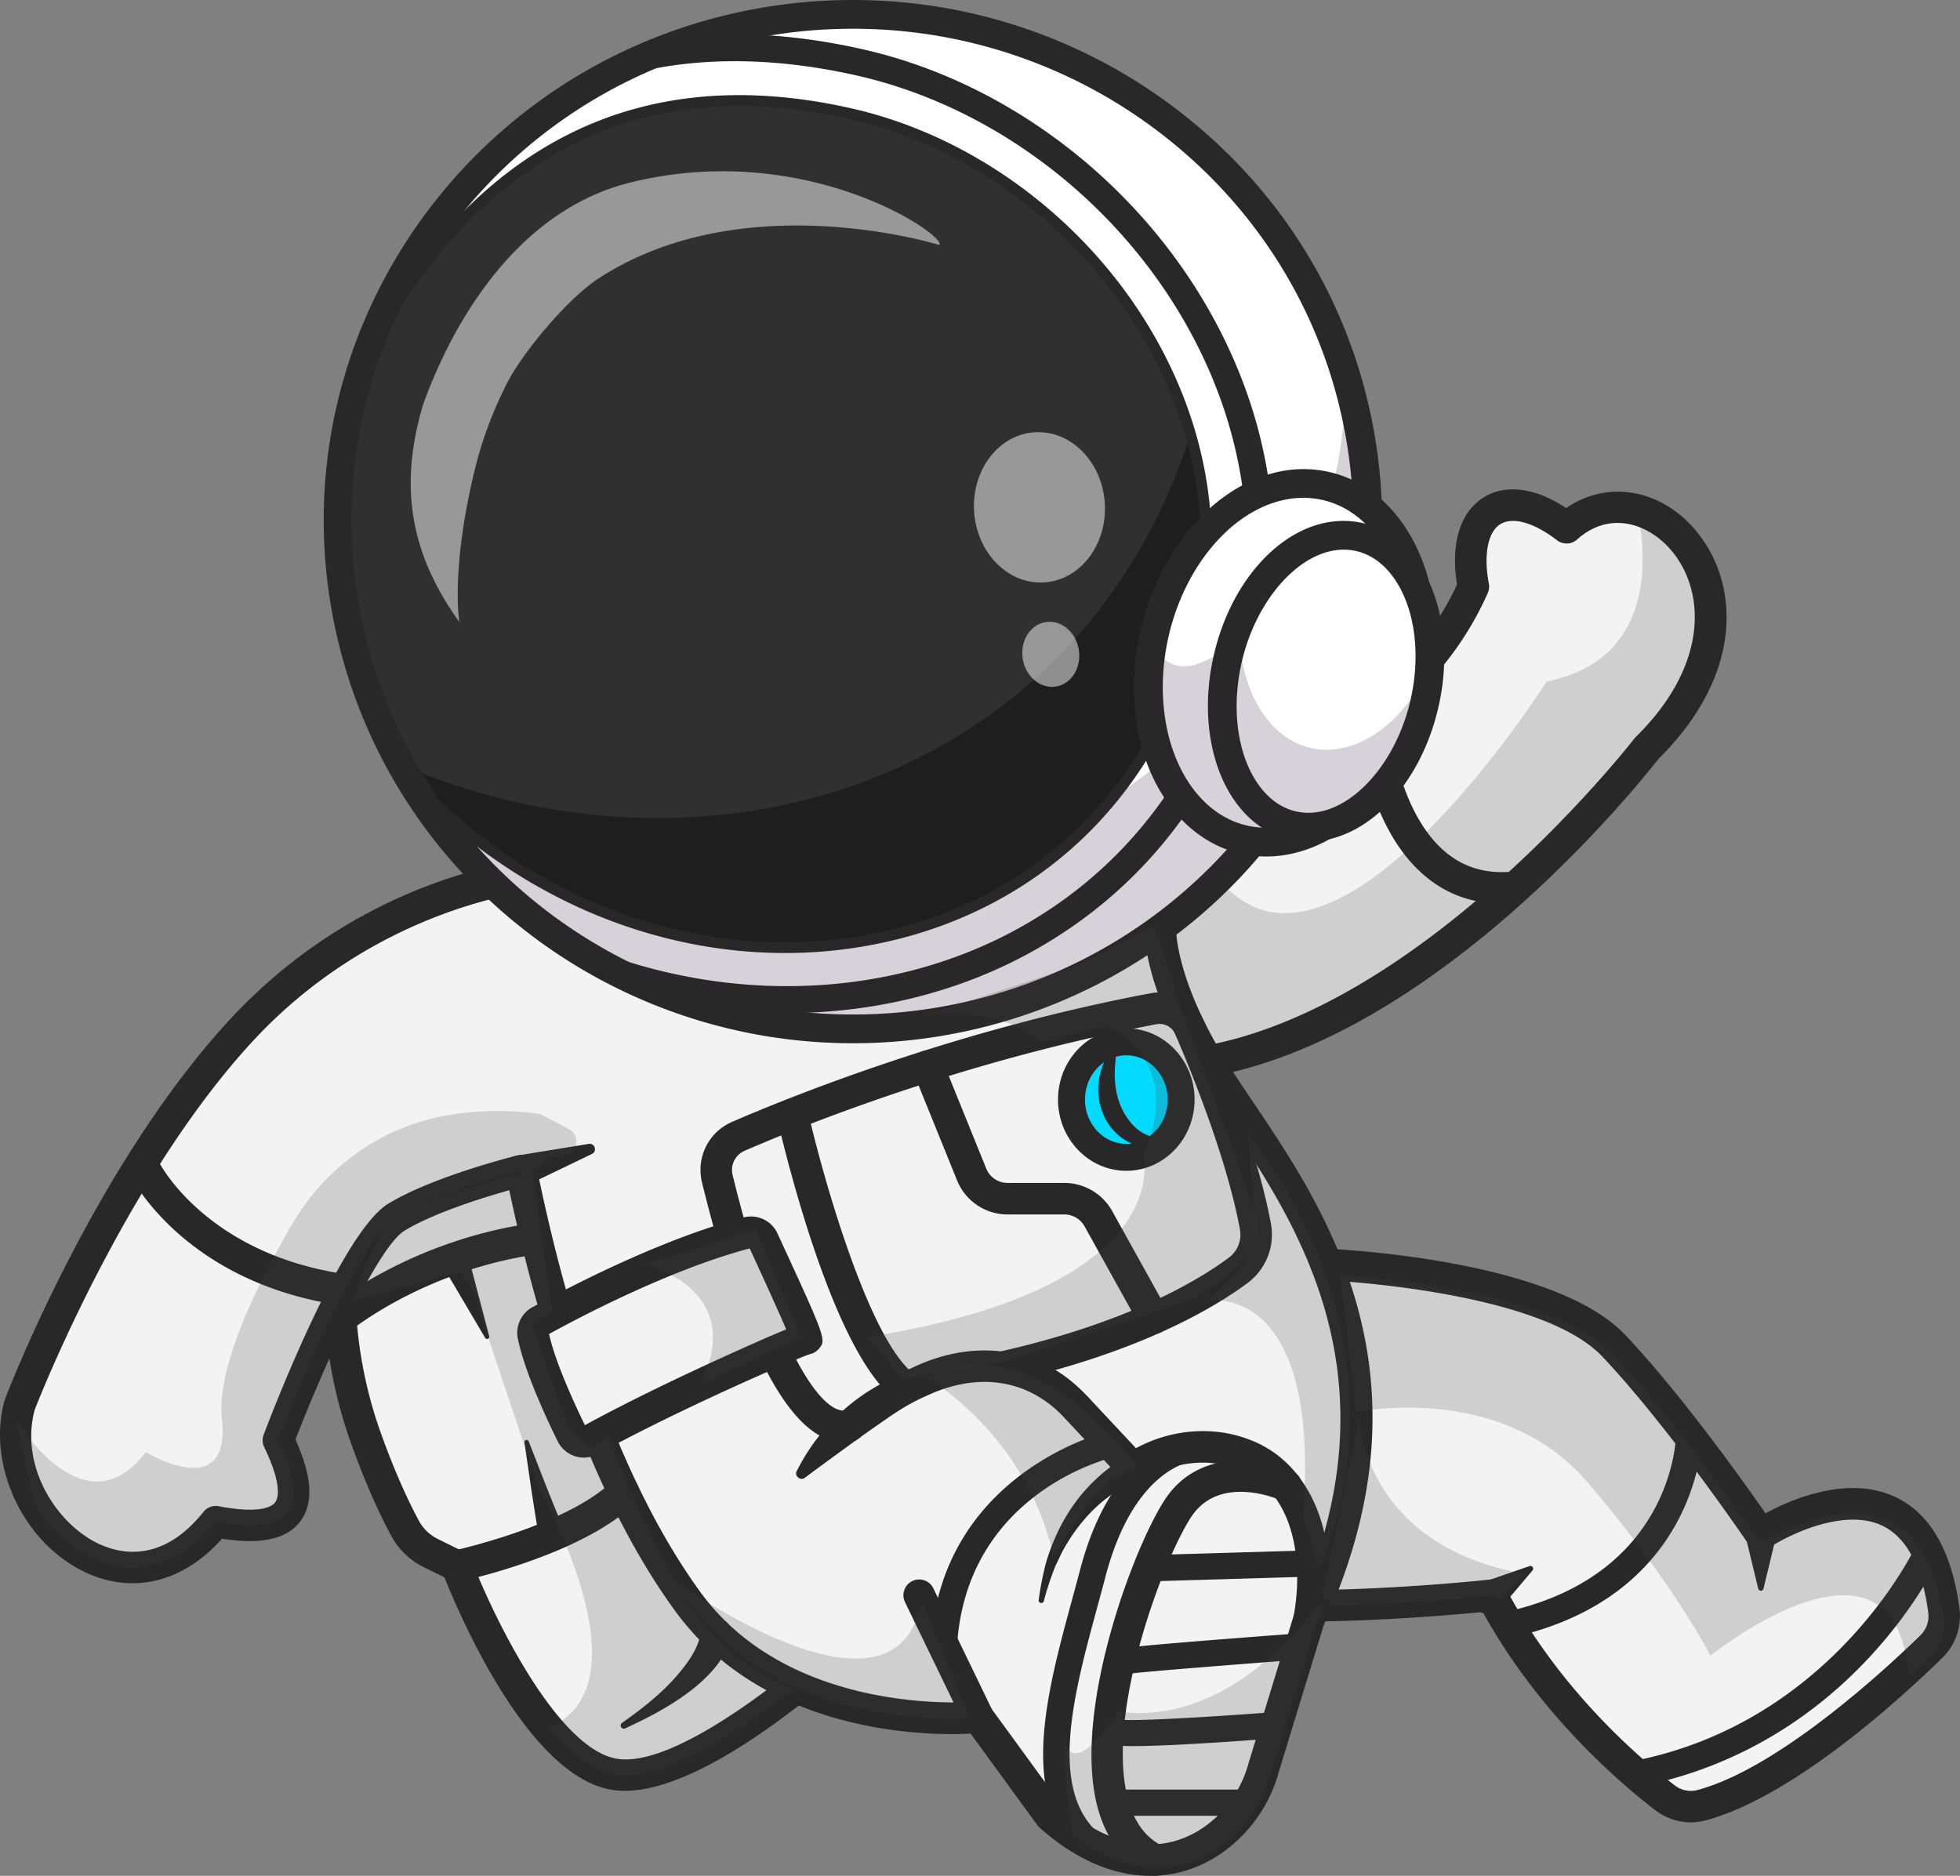 <svg xmlns="http://www.w3.org/2000/svg" viewBox="0 0 1818.52 1740.53"><rect x="0" y="0" width="1818.52" height="1740.53" fill="#808080" stroke="none"/><defs><style>.cls-1{fill:#f3f3f3;}.cls-2{fill:#282828;}.cls-3{opacity:0.2;}.cls-4{fill:#3f3f3f;}.cls-5{fill:#fff;}.cls-6{fill:#371a45;}.cls-7{fill:#303030;}.cls-8{fill:#1e1e1e;}.cls-9{opacity:0.5;}.cls-10{fill:#02daff;}</style></defs><g id="Capa_2" data-name="Capa 2"><g id="Layer_1" data-name="Layer 1"><path class="cls-1" d="M797.17,1515.1s-25.34,24.27-60.53,52c-51.21,40.35-123.24,88-168.51,78.9-21-4.19-41.28-20.66-59.74-42.3C459.7,1546.49,424,1453,424,1453l-24.22-11.89a55.35,55.35,0,0,1-24.07-23.29c-8.63-16.09-22.37-44.45-37-85.82-24.37-68.91-23.15-126.41-23.15-126.41l30.07-155.12s65-50.33,90.93-61.3,162.48,32.07,170.57,44.54S797.17,1515.1,797.17,1515.1Z"/><path class="cls-2" d="M579.7,1661.66a73.13,73.13,0,0,1-14.43-1.36c-76.63-15.37-139.2-162.34-152.84-196.66l-19.11-9.42a69.14,69.14,0,0,1-30.48-29.46c-9.13-16.94-23.11-45.94-37.92-87.85-25-70.64-24-129.18-24-131.63A14.61,14.61,0,0,1,315.55,1191h.31a14.61,14.61,0,0,1,14.3,14.91h0c0,.55-.77,55.94,22.32,121.28,14.19,40.15,27.47,67.71,36.1,83.75A40.11,40.11,0,0,0,406.25,1428l24.19,11.93a14.64,14.64,0,0,1,7.2,7.89C455.73,1495.13,515,1620.38,571,1631.63c53.44,10.72,162.79-77.77,209-120.44-69.86-180-172.5-442.51-184.71-468.57C575.71,1028.8,460,996,442.22,1002.67c-19.83,8.37-70,45.71-87.66,59.4A14.62,14.62,0,0,1,336.65,1039c6.81-5.27,67.26-51.85,94.24-63.23,15.12-6.38,49.32-2,101.67,12.9,28.72,8.19,78.2,23.91,86.81,37.11,8.31,12.74,148.64,373.73,191.44,484.07a14.61,14.61,0,0,1-3.51,15.85C792,1540.27,662.7,1661.65,579.7,1661.66Z"/><path class="cls-1" d="M1792,1527.78c-5.55,5.45-12.72,12.28-21,20-45,41.66-125.87,109.45-192.1,127.23a39,39,0,0,1-33.87-6.77c-31.14-23.78-106.09-87.23-157.31-181.14-1.26-2.29-2.48-4.58-3.7-6.92,0,0-70.71,7.85-150.73,9.56-3.31.09-6.72.14-10.09.19l7.51-316.56s4.63.19,12.72.78c45.46,3.07,200.09,17.69,253.89,74.56,63.35,67,136.45,175,136.45,175s147.32-98.24,169.83,70.76A39.43,39.43,0,0,1,1792,1527.78Z"/><path class="cls-1" d="M1527.76,694.36S1312.17,975,1083.91,989.19c-218.13,13.6-45.37-217.2-29.68-237.71l1.17-1.47,126.85-42.25s128.65-36.89,184.69-163.44c-13.4-70.62,29.83-98.3,86.5-54.63,20.23-18.13,43.81-22.47,65.45-16.57C1582.39,490.22,1629.46,594.46,1527.76,694.36Z"/><g class="cls-3"><path class="cls-4" d="M1527.76,694.36S1312.17,975,1083.91,989.19c-218.13,13.6-45.37-217.2-29.68-237.71,24.46,9.06,49.85,28,73.39,59.84,104.53,141.27,307.55-179.09,307.55-179.09,110-21.78,89.32-135.28,83.72-159.11C1582.39,490.22,1629.46,594.46,1527.76,694.36Z"/></g><path class="cls-2" d="M1066.48,1004.37c-50.16,0-83.1-14.39-98-42.87-38.18-72.86,63.71-205.65,75.46-220.55a14.62,14.62,0,1,1,23,18.1c-28.64,36.38-97.51,141.23-72.52,188.88,10.85,20.68,40.6,29.63,88.66,26.67,218.89-13.63,431-286.39,433.16-289.15a16,16,0,0,1,1.34-1.52c70-68.74,64.72-139.65,30.19-176.45-21-22.34-55.22-33.15-84.5-6.9a14.63,14.63,0,0,1-18.68.69c-21.33-16.44-41-22-52.54-14.91s-15.78,28.35-10.67,55.25a14.65,14.65,0,0,1-1,8.64c-58.14,131.27-188.5,170-194,171.57a14.63,14.63,0,0,1-8.09-28.11h0c1.21-.35,120.16-36,173.56-151.3-6.13-38,2.84-67.4,24.91-81,20.44-12.57,47.85-8.85,76.36,10,36.06-24.87,83.18-18.92,116,16.05,43.82,46.7,52.93,134.31-30.3,216.6-15.53,20-225.59,285.49-453.9,299.7Q1075.31,1004.37,1066.48,1004.37Z"/><path class="cls-2" d="M1393.5,838.46c-27.33,0-51.42-8.71-71.76-26-57-48.35-63.29-147.25-63.53-151.43a14.62,14.62,0,1,1,29.19-1.69c.08,1.41,6.06,90.83,53.32,130.88,17.75,15,38.74,21.07,64.12,18.37a14.62,14.62,0,0,1,3.08,29.08A139.33,139.33,0,0,1,1393.5,838.46Z"/><path class="cls-1" d="M1220.45,1489.08c-1.85,4.29-3.8,8.63-5.79,13l-42.25,138.06c-17.65,65.35-95.57,122.12-183.14,57-5-3.7-10-7.8-15-12.28l-66.61-91.37S729,1610.91,638,1485.87c-89-122.42-132.94-296.2-153.07-393.37-.43-2.09-.82-4.19-1.26-6.24,0,0-75.54,18.67-115.74,43s-109.65,207.12-109.65,207.12q46.13,95.61-58.09,75.53c-58.67,73.44-135,41.28-168.56-17.69-12.72-22.27-19.3-48.39-16.52-74.07.05-.59.15-1.17.2-1.76a103.51,103.51,0,0,1,3-14.91S98.7,1092.75,222.13,957.9,498.3,811.32,498.3,811.32l579.18,30.07s-13.26,47.9,43.66,144.15C1177.13,1080.17,1328.83,1236.07,1220.45,1489.08Z"/><path class="cls-2" d="M782.72,1338.13c-59.55,0-104.09-129.47-131.4-241a48.53,48.53,0,0,1,28-56.21c56.83-24.61,208.42-85.5,388.18-119.29a44.85,44.85,0,0,1,49.76,26.43c17.91,41.61,49.76,121.33,62,187.72a56.06,56.06,0,0,1-21.76,54.7c-30.21,22.47-99.56,64.34-224.56,92.39a14.61,14.61,0,0,1-6.4-28.52c119.72-26.87,185.16-66.25,213.51-87.34a26.6,26.6,0,0,0,10.45-25.93c-11.71-63.58-42.68-141-60.1-181.46a15.76,15.76,0,0,0-17.5-9.25c-176.86,33.24-326,93.16-382,117.38a19.37,19.37,0,0,0-11.19,22.42c38.45,157,81.72,223.29,105.59,218.42a14.62,14.62,0,1,1,5.8,28.66A42.43,42.43,0,0,1,782.72,1338.13Z"/><path class="cls-2" d="M1067.3,1740.53c-34.35,0-69.91-15.32-102.81-44.8a14.85,14.85,0,0,1-2.06-2.28l-61.84-84.85c-37.94,1.93-190.07,1.82-274.41-114.15-65.56-90.13-118.56-224.77-153.67-390.07-23.45,6.59-69.54,20.78-97,37.42-25.44,15.42-74.61,124.73-101.36,194,15.62,34.57,17,59.5,4.23,76.1-12.51,16.28-36.25,21.49-72.41,15.84-36.87,41.47-85,52.55-130.22,29.46C20.11,1428.82-12,1358.1,4.2,1299.61c.13-.45.27-.88.43-1.31,3.32-8.71,82.82-214.92,206.74-350.25,125.9-137.51,279.34-150.8,285.81-151.29a14.75,14.75,0,0,1,1.88,0l579.16,30.06a14.62,14.62,0,0,1,13.39,18.28c-.27,1.21-9.53,45.72,42.13,133,7.8,13.18,17.82,28,28.44,43.8,68.31,101.34,171.51,254.43,66.17,485.4l-41.95,137.16c-11.68,43.2-45.85,79.27-86.91,91.43A113.26,113.26,0,0,1,1067.3,1740.53ZM985.14,1675c35.65,31.5,72.28,42.87,106.05,32.88,31.55-9.34,57.9-37.4,67.12-71.49l42.37-138.53a15.44,15.44,0,0,1,.69-1.82c99.17-216.55,1.31-361.71-63.44-457.77-10.86-16.11-21.12-31.33-29.36-45.25-40.7-68.78-47.37-114.5-47.16-137.79L498.6,826c-12,1.23-152.45,18.15-265.67,141.8C116.17,1095.31,37.21,1295.21,32.2,1308.08c-13.75,51.12,18.7,103.63,56.86,123.12,20.45,10.45,60.58,20.62,99.74-28.39a14.62,14.62,0,0,1,14.17-5.23c39,7.48,49.53.08,52.24-3.46s7.16-15.6-10.08-51.36a14.59,14.59,0,0,1-.5-11.55c11.89-31.3,73.37-188.75,115.73-214.42,41.63-25.23,116.63-44,119.8-44.73A14.61,14.61,0,0,1,498,1083.33c34.22,168.18,86.72,304.4,151.82,393.92,85.07,117,254.7,101.84,256.4,101.66a14.75,14.75,0,0,1,13.24,5.94Z"/><path class="cls-5" d="M330.92,608.21A467,467,0,0,0,451,813.66a480.21,480.21,0,0,0,38,34.11c6.5,5.28,13.23,10.4,20.12,15.44A481.35,481.35,0,0,0,706,947.06q13.56,2.4,27.15,4.07c165.93,20.12,337.6-46.26,443.44-188.46,155.94-209.44,109.9-504-102.77-657.94a479.72,479.72,0,0,0-130.91-67c-5.33-1.82-10.73-3.48-16.16-5Q905,26.31,882.88,22a487.07,487.07,0,0,0-204.19,4.49q-15.84,3.75-31.44,8.59a477.29,477.29,0,0,0-241,170.15C316.57,325.74,293.72,474.37,330.92,608.21Z"/><path class="cls-6" d="M791.48,956a484.76,484.76,0,0,1-58.54-3.54c-9.05-1.11-18.2-2.49-27.22-4.08A483.78,483.78,0,0,1,508.26,864.3c-7.5-5.49-14.1-10.55-20.18-15.48A483.36,483.36,0,0,1,450,814.61a470,470,0,0,1-120.38-206c-38.93-140-11.38-287.33,75.58-404.1A478.8,478.8,0,0,1,646.85,33.84c10.25-3.19,20.85-6.09,31.53-8.62a488.17,488.17,0,0,1,204.75-4.5c14.67,2.83,29.45,6.42,43.94,10.67,5.82,1.66,11.13,3.31,16.22,5a481,481,0,0,1,131.27,67.22c103.56,75,171.17,185.18,190.36,310.35,19,124.19-12,248.3-87.31,349.48C1087,885.26,942.82,956,791.48,956Zm0-941.32c-3.74,0-7.49,0-11.23.13A484.49,484.49,0,0,0,679,27.83c-10.62,2.52-21.16,5.4-31.34,8.57a478.57,478.57,0,0,0-45.89,16.86A473.17,473.17,0,0,0,407.36,206.07C320.9,322.18,293.51,468.62,332.22,607.85A467.37,467.37,0,0,0,451.91,812.71a480,480,0,0,0,37.86,34c6.05,4.91,12.61,9.94,20.07,15.39A479.59,479.59,0,0,0,706.2,945.74c9,1.58,18.07,3,27.07,4.06,171,20.75,340.48-51.27,442.19-187.93,74.91-100.6,105.73-224,86.8-347.46C1243.18,290,1176,180.36,1073,105.82A478.36,478.36,0,0,0,942.44,39c-5.06-1.72-10.33-3.36-16.11-5-14.42-4.22-29.12-7.79-43.7-10.6A482.13,482.13,0,0,0,791.45,14.68Z"/><g class="cls-3"><path class="cls-6" d="M1176.53,762.66C1070.71,904.88,899,971.27,733.09,951.12q-13.59-1.67-27.13-4.07A482.34,482.34,0,0,1,509,863.22c-6.85-5.06-13.6-10.17-20.11-15.43a486.18,486.18,0,0,1-38-34.14A467.34,467.34,0,0,1,313.83,480.06a466.85,466.85,0,0,0,117,195,474.79,474.79,0,0,0,37.95,34.14c6.49,5.27,13.23,10.37,20.12,15.42a480.81,480.81,0,0,0,196.9,83.85q13.58,2.4,27.16,4.06c165.92,20.14,337.59-46.24,443.44-188.46,61.77-83,91.82-179.26,92.4-274.87C1290.26,485.75,1268.59,639.05,1176.53,762.66Z"/></g><path class="cls-2" d="M791.48,965a496.8,496.8,0,0,1-59.63-3.6c-9.21-1.14-18.53-2.54-27.7-4.16A492.47,492.47,0,0,1,503,871.58c-7.66-5.59-14.37-10.75-20.57-15.77A493.12,493.12,0,0,1,443.66,821,479.07,479.07,0,0,1,321,611h0c-39.68-142.73-11.61-292.86,77-411.88A484.94,484.94,0,0,1,597.2,42.51a492,492,0,0,1,47-17.26c10.44-3.25,21.25-6.2,32.12-8.78a497.24,497.24,0,0,1,208.54-4.58c14.94,2.88,30,6.54,44.76,10.86,5.91,1.69,11.36,3.39,16.59,5.17a489.45,489.45,0,0,1,133.64,68.44c105.53,76.38,174.42,188.71,194,316.28,19.4,126.58-12.19,253.08-89,356.21C1092.47,892.93,945.64,965,791.48,965Zm0-941.33q-5.51,0-11,.13a475.19,475.19,0,0,0-99.34,12.78c-10.43,2.48-20.78,5.3-30.77,8.41a470.3,470.3,0,0,0-45,16.54A464.27,464.27,0,0,0,414.57,211.44c-84.78,113.86-111.64,257.47-73.68,394h0A458.32,458.32,0,0,0,458.27,806.35a477,477,0,0,0,37.14,33.38c6,4.82,12.41,9.77,19.74,15.13a470.4,470.4,0,0,0,192.64,82c8.78,1.56,17.73,2.9,26.57,4,167.9,20.36,334.1-50.29,433.89-184.37,73.45-98.65,103.68-219.66,85.12-340.72-18.71-122.07-84.65-229.56-185.66-302.67A469.16,469.16,0,0,0,939.62,47.52c-5-1.7-10.12-3.29-15.76-4.9-14.21-4.17-28.64-7.67-42.94-10.43A473.13,473.13,0,0,0,791.45,23.67Z"/><path class="cls-2" d="M791.48,968a498.68,498.68,0,0,1-60-3.63c-9.27-1.14-18.63-2.55-27.85-4.18A495.54,495.54,0,0,1,501.23,874c-7.71-5.64-14.46-10.81-20.7-15.87a495.16,495.16,0,0,1-39-35A482,482,0,0,1,318.08,611.78h0c-39.93-143.63-11.68-294.7,77.5-414.48A488,488,0,0,1,596,39.75a493.12,493.12,0,0,1,47.26-17.37c10.51-3.26,21.38-6.23,32.32-8.83A500.27,500.27,0,0,1,885.4,8.94c15,2.9,30.19,6.59,45.05,10.94,5.94,1.7,11.42,3.41,16.7,5.2a492.88,492.88,0,0,1,134.44,68.84c106.19,76.87,175.5,189.89,195.18,318.27,19.53,127.37-12.27,254.67-89.53,358.45C1094.32,895.48,946.57,968,791.48,968Zm0-941.33q-5.48,0-11,.13a472,472,0,0,0-98.72,12.7c-10.37,2.46-20.64,5.26-30.57,8.35a467,467,0,0,0-44.72,16.44A461.23,461.23,0,0,0,417,213.23C332.75,326.35,306.07,469,343.77,604.63h0A455.4,455.4,0,0,0,460.39,804.23,469.24,469.24,0,0,0,497.3,837.4c5.92,4.8,12.32,9.71,19.62,15a468.79,468.79,0,0,0,62.88,38.35,466.85,466.85,0,0,0,128.52,43.14c8.72,1.55,17.62,2.88,26.41,4,166.79,20.26,332-50,431.11-183.18,73-98,103-218.21,84.57-338.48-18.59-121.27-84.1-228-184.45-300.69A466.83,466.83,0,0,0,938.69,50.37c-5-1.69-10.06-3.27-15.66-4.87-14.13-4.14-28.47-7.63-42.67-10.36A469.77,469.77,0,0,0,791.45,26.67Z"/><path class="cls-7" d="M378.13,719.53c228.11,250.47,630.39,202.27,726.52-117,65.4-217.22-100-448.29-315.78-497.08-157-35.52-326.06-2.49-448.34,222.6,0,0-38.5,107.9-25.47,188.66s39.53,157.16,39.53,157.16Z"/><path class="cls-8" d="M1104.64,602.51c-96.12,319.28-498.41,367.48-726.51,117l-4.77-9.26c287.34,121.91,627.92,14,731.21-307C1123,467.13,1124.81,535.47,1104.64,602.51Z"/><path class="cls-2" d="M730.18,940a522.21,522.21,0,0,1-160.24-25.42l-1.8-.74a493,493,0,0,1-66.42-40.51c-7.69-5.62-14.44-10.79-20.67-15.84a497.21,497.21,0,0,1-38.92-35A481.11,481.11,0,0,1,318.89,611.56C279,468.17,307.23,317.37,396.26,197.8A487,487,0,0,1,596.36,40.52l1.18-.5,1.26-.25c61.81-12.35,129.73-10.34,201.85,6C930.45,75.09,1049.47,163.82,1119,283.1c62.64,107.41,78.89,227.16,45.76,337.18C1128.72,740,1054,832.5,948.77,887.7,882.63,922.39,807.32,940,730.18,940ZM578.55,891.09C700.8,930.29,831.46,921,937.16,865.57c99.17-52,169.61-139.33,203.7-252.5,31.11-103.31,15.69-216-43.42-317.38C1031.3,182.29,918.29,98,795.14,70.12,727,54.71,663,52.66,605,64a462.07,462.07,0,0,0-188.64,148.7C331.93,326.05,305.19,469,343,604.86h0a456.15,456.15,0,0,0,116.83,200,470.84,470.84,0,0,0,37,33.23c5.93,4.8,12.35,9.73,19.65,15.07A469.65,469.65,0,0,0,578.55,891.09Z"/><path class="cls-2" d="M728.33,884.28c-129.9,0-259.44-57.67-353.89-161.39l-.75-1.07-23.82-46.33c-.27-.77-26.79-77.74-39.74-158C297,436.4,334.23,330.8,335.82,326.35l.32-.71C441.35,132,594,56.25,790,100.55c113.85,25.74,218.26,103.6,279.31,208.27,54.87,94.08,69.13,198.89,40.15,295.13-42.07,139.74-146.26,238-285.83,269.72A430.45,430.45,0,0,1,728.33,884.28ZM382.27,716.65C497.48,842.83,665.66,899.23,821.39,863.91c136-30.84,237.47-126.65,278.47-262.84,28.17-93.56,14.25-195.55-39.21-287.21C1001,211.54,899,135.44,787.77,110.3,596.84,67.13,447.92,141.07,345.12,330.07c-2.39,6.85-37.43,109.56-25.12,185.83,12.37,76.71,37.3,150.43,39.2,156Z"/><path class="cls-5" d="M1315.66,630c-15.73,91.51-83.74,159-151.93,150.76s-110.72-89.14-95-180.66c.09-.57.21-1.18.33-1.75,16.27-90.63,83.89-157.22,151.61-149,52.68,6.37,90,56.1,97.07,120.57A217.52,217.52,0,0,1,1315.66,630Z"/><g class="cls-3"><path class="cls-6" d="M1315.66,630c-15.73,91.51-83.74,159-151.93,150.76s-110.72-89.14-95-180.66c.09-.57.21-1.18.33-1.75,5.88,10.3,16,21,32.31,19.76,28.63-2.12,88.43-54.95,88.43-54.95s55.5,2.56,127.94,6.75A217.52,217.52,0,0,1,1315.66,630Z"/></g><path class="cls-2" d="M1174.89,794.71a105.44,105.44,0,0,1-12.77-.77c-30.34-3.67-56.93-19.77-76.87-46.55-28.59-38.4-39.4-92.92-29.66-149.61,16.89-98.26,91.56-170.86,166.7-161.73,30.35,3.68,56.93,19.77,76.87,46.56,28.59,38.39,39.4,92.92,29.66,149.6C1312.89,724.9,1245.45,794.71,1174.89,794.71Zm34.32-332.77c-57.76,0-113.6,60.43-127.33,140.36-8.38,48.79.87,97.07,24.76,129.16,15.48,20.78,35.77,33.23,58.69,36a81.83,81.83,0,0,0,9.87.6c57.76,0,113.59-60.43,127.33-140.37,8.38-48.79-.87-97.07-24.76-129.16-15.48-20.77-35.77-33.22-58.69-36A81.81,81.81,0,0,0,1209.21,461.94Z"/><ellipse class="cls-5" cx="1230.37" cy="632.11" rx="137.31" ry="93.6" transform="translate(336.72 1687.94) rotate(-76.95)"/><g class="cls-3"><path class="cls-6" d="M1206.61,767.12c51.56,5.84,104-49.87,117.09-124.45a197,197,0,0,0,2.74-23.89c-22.46,49.05-63,81-103.09,76.47-45.26-5.18-75.08-55.35-73.39-117.43A200.4,200.4,0,0,0,1137,621.53C1123.91,696.12,1155.07,761.28,1206.61,767.12Z"/></g><path class="cls-2" d="M1214.29,780.89a80.54,80.54,0,0,1-9.17-.52c-22.67-2.56-42.63-14.59-57.73-34.79-23.17-31-32-78.22-23.49-126.34,14.54-82.64,72.5-142.12,131.72-135.39,22.67,2.56,42.64,14.59,57.73,34.79,23.18,31,32,78.23,23.49,126.34h0C1323.06,723.35,1270.3,780.89,1214.29,780.89ZM1246.79,510c-42.09,0-85.44,50.29-96.62,113.84-7.21,41-.27,80.54,18.58,105.76,10.58,14.15,24.19,22.53,39.37,24.25,43.7,4.94,90.75-47,102.45-113.5h0c7.22-41,.27-80.55-18.58-105.76-10.58-14.15-24.19-22.54-39.36-24.26A52,52,0,0,0,1246.79,510Z"/><g class="cls-9"><path class="cls-5" d="M871.4,227.31s-181-56.71-315.71,30.83l-.42.27C526.93,276.86,484.64,327,469.67,357c-19.8,39.73-27.53,70-33.3,96.86-17.49,81.78-10.16,123.34-10.16,123.34-38-53.07-54.07-107.68-40.19-175.94,1.39-6.72,3.07-13.61,5-20.62.44-1.62.92-3.21,1.42-4.81,0,0,0-.05,0-.09a463.54,463.54,0,0,1,22.08-51.68C444.38,264.67,498.12,190.28,586.24,169,751,129.09,880.07,220.19,871.4,227.31Z"/></g><g class="cls-9"><ellipse class="cls-5" cx="964.4" cy="470.8" rx="60.75" ry="69.79" transform="translate(-27.71 61.6) rotate(-3.61)"/></g><g class="cls-9"><ellipse class="cls-5" cx="974.93" cy="607.13" rx="26.35" ry="30.29" transform="translate(-82.5 158.87) rotate(-8.94)"/></g><path class="cls-2" d="M479.28,1072.3l67.08-10.93c5.5-.95,8,7,2.93,9.3l-61.22,29.52c-20.62,8.66-30.67-23.13-8.79-27.89Z"/><path class="cls-2" d="M315.57,1210.93a14.41,14.41,0,0,1-2.25-.18c-139.74-21.6-189-113.86-191.06-117.77a14.62,14.62,0,0,1,25.94-13.5h0c1.78,3.38,45.19,83.15,169.58,102.37a14.63,14.63,0,0,1-2.21,29.08Z"/><path class="cls-2" d="M739.17,1365.1a188,188,0,0,1,64.65-73,361.2,361.2,0,0,1,43.83-23.56C897,1245.09,953,1247,995.69,1283a192.11,192.11,0,0,1,18.09,17.78l48.29,51.61s-18.93-2.08-18.92-2.07c33.61-22.77,77.74-29.26,115.93-14.59,53,19.62,76.17,78.16,73.55,131.12-.12,12.75-1.76,25.21-3.55,37.6a14.62,14.62,0,1,1-28.85-4.73c11.76-63.89-5.5-139.74-81.71-142.56a101.44,101.44,0,0,0-58.86,17.29,14.63,14.63,0,0,1-18.93-2.08l-32.2-34.41-20.12-21.51c-35-38.57-83.41-42.86-129-21.18-13.52,5.84-26.24,13.65-38.35,22.29-21.74,14.77-52.65,37.63-74.19,53.49-3.82,3.39-10.11-1.29-7.71-6Z"/><path class="cls-2" d="M907.66,1608.09a14.61,14.61,0,0,1-13.17-8.26l-54.83-113.3A14.62,14.62,0,0,1,866,1473.8l54.82,113.3a14.61,14.61,0,0,1-6.79,19.52A14.45,14.45,0,0,1,907.66,1608.09Z"/><path class="cls-2" d="M1013.63,1724.54a12.16,12.16,0,0,1-7.73-2.77c-61.95-50.93-35.07-149.76-11.36-237,2.52-9.25,5-18.36,7.31-27.2,32.84-125.74,107.32-127.19,110.47-127.19a12.19,12.19,0,0,1,.13,24.37c-2.74.08-59.36,3-87,109-2.33,8.93-4.82,18.11-7.36,27.45-21.78,80.07-46.46,170.83,3.31,211.74a12.18,12.18,0,0,1-7.74,21.6Z"/><path class="cls-2" d="M1071.82,1740.45a14.45,14.45,0,0,1-6.56-1.57c-23.17-11.66-38.93-32.39-46.82-61.63-23.93-88.58,32.71-240.25,62.14-285.47,31.7-48.72,91.32-38.9,118.41-26.89a14.62,14.62,0,0,1-11.81,26.75c-2.28-1-56.09-23.86-82.1,16.09-26.49,40.7-79.76,182.88-58.42,261.9,5.72,21.16,16.1,35.26,31.74,43.14a14.62,14.62,0,0,1-6.58,27.68Z"/><path class="cls-2" d="M1066,1467.32a12.18,12.18,0,0,1-.35-24.36l142.94-4.21h.36a12.18,12.18,0,0,1,.36,24.36l-142.95,4.21Z"/><path class="cls-2" d="M1046.26,1553.27a12.19,12.19,0,0,1-5.09-23.26c2.45-1.13,5.51-2.54,166.89-14.68a12.18,12.18,0,1,1,1.82,24.29c-57.38,4.32-150.85,11.67-160.5,13.23A11.9,11.9,0,0,1,1046.26,1553.27Zm5-1.11h0Zm0,0h0Z"/><path class="cls-2" d="M1051.74,1620.16c-9.23,0-15.89-.36-18.65-1.24a12.18,12.18,0,0,1,7-23.34c9.47,1.65,76.57-2,136.32-6.55a12.18,12.18,0,0,1,1.83,24.3C1140.52,1616.18,1082.19,1620.16,1051.74,1620.16Zm-11.52-24.54.26.08Z"/><path class="cls-2" d="M1151.3,1684.84H1036.79a12.19,12.19,0,1,1,0-24.37H1151.3a12.19,12.19,0,1,1,0,24.37Z"/><path class="cls-2" d="M875.72,1539.66l-.72,0a12.18,12.18,0,0,1-11.45-12.87c9.36-160.76,162.76-198.11,164.31-198.48a12.19,12.19,0,0,1,5.51,23.74c-5.68,1.33-137.22,33.92-145.5,176.15A12.18,12.18,0,0,1,875.72,1539.66Z"/><path class="cls-2" d="M1055.74,1373.78c-31.1,11.77-55.32,38-70.72,67.08-1.28,2.75-4.83,10.14-6.07,12.83a275.64,275.64,0,0,0-10.43,31.77c-.6,3-5.3,2.29-4.8-.85a284.37,284.37,0,0,1,6.6-33.94c8.08-27.66,21.86-53.52,42.38-74.13,10.2-10.24,21.48-19.35,34.7-25.68,16.06-6.63,25,17.65,8.34,22.92Z"/><path class="cls-1" d="M501,1225.77c26.09-14.44,115.12-61.92,192.84-82a12.35,12.35,0,0,1,14.27,6.86c11.56,25.1,42.36,92.27,40.37,91.61-2.32-.77-121.37,50.34-200.73,94.1a12.41,12.41,0,0,1-17.15-5.39c-10.06-20.45-30-63.22-35.78-91.8A12.42,12.42,0,0,1,501,1225.77Z"/><path class="cls-2" d="M541.68,1352.45a26.88,26.88,0,0,1-8.09-1.24,27.24,27.24,0,0,1-16.14-13.86c-11.25-22.85-31-65.63-37-95.37a27,27,0,0,1,13.43-29h0c26-14.36,116.85-62.83,196.25-83.4a27,27,0,0,1,31.22,14.89c45.62,99,45.62,99,38,107.47a14.7,14.7,0,0,1-8.28,4.64c-12.68,4.22-122,51.5-196.35,92.52A27.2,27.2,0,0,1,541.68,1352.45Zm-32.23-114.67c5.73,26.48,24.35,66.42,33.23,84.6,45.24-24.81,99.61-50.14,128.25-63.15C700,1246,718,1238.12,729.5,1233.51c-5.62-13-16.35-37-33.93-75.14C621.29,1178,536.15,1223.08,509.45,1237.78Zm234.39,18.28a15.35,15.35,0,0,0,1.56.43A15.1,15.1,0,0,1,743.84,1256.06Z"/><path class="cls-2" d="M837.54,1299.86a14.58,14.58,0,0,1-9.21-3.27c-57.72-46.91-102.51-238-107.42-259.63a14.62,14.62,0,0,1,28.51-6.48c12.75,56.06,55.09,209.06,97.35,243.41a14.62,14.62,0,0,1-9.23,26Z"/><path class="cls-2" d="M1070.44,1237.89a14.65,14.65,0,0,1-12.8-7.52l-51.33-92.43a21.51,21.51,0,0,0-18.82-11.08H935a50.57,50.57,0,0,1-47.06-31.72L847.24,994.67a14.61,14.61,0,1,1,27.09-11L915,1084.17a21.45,21.45,0,0,0,20,13.45h52.53a50.79,50.79,0,0,1,44.38,26.12l51.34,92.43a14.63,14.63,0,0,1-12.77,21.72Z"/><ellipse class="cls-10" cx="1045.01" cy="1020.26" rx="50.86" ry="53.61"/><path class="cls-2" d="M1045,1086.36c-34.94,0-63.37-29.65-63.37-66.1s28.43-66.11,63.37-66.11,63.36,29.66,63.36,66.11S1080,1086.36,1045,1086.36Zm0-107.21c-21.15,0-38.37,18.44-38.37,41.11s17.22,41.1,38.37,41.1,38.36-18.44,38.36-41.1S1066.16,979.15,1045,979.15Z"/><path class="cls-2" d="M1037.31,967.33c-3.59,20.78-5.37,40.65,2.69,59.45,7.79,17.36,22.33,32.49,43.92,28-3.61,4.55-9.37,7.56-15.66,8.65-19.57,2.83-37.71-12.46-44.73-29.61-9.73-22.49-3.73-50.22,13.78-66.48Z"/><path class="cls-2" d="M1568.91,1690.91a54.23,54.23,0,0,1-32.79-11.05c-31.13-23.79-107.69-88.42-160.37-184.15-23.54,2.31-86,7.85-152.36,8.82h-.21a14.62,14.62,0,0,1-.21-29.24c82.4-1.19,158.65-9.57,159.41-9.66a14.65,14.65,0,0,1,14.57,7.75c50,95.38,126.4,159.92,156.93,183.24a24.24,24.24,0,0,0,21.2,4.24c76.48-20.53,177.58-115.06,206.75-143.55a24.82,24.82,0,0,0,7.25-20.89c-5.78-43.4-20.48-70.74-43.68-81.25-35.41-16-86.75,9.51-103.54,20.71a14.63,14.63,0,0,1-20.22-4c-.72-1.07-73.17-107.83-135-173.18-58.53-61.9-254.63-70.71-256.6-70.79a14.62,14.62,0,0,1,.59-29.23h.61c8.54.36,210,9.41,276.65,79.92,52.07,55.07,109.55,135.89,130.16,165.56,23.46-12.71,75.59-35.49,119.38-15.66,33,15,53.4,50,60.6,104a54.16,54.16,0,0,1-15.8,45.66c-39,38.12-138.55,129.11-219.6,150.88A53,53,0,0,1,1568.91,1690.91Z"/><path class="cls-2" d="M1648.37,1423.72l-12.18,50.35a2.52,2.52,0,0,1-4.88,0l-12.18-50.35a15,15,0,0,1,11.08-18.16c10.65-2.86,21,7.6,18.16,18.16Z"/><path class="cls-2" d="M1517.75,1658.15a12.18,12.18,0,0,1-2.32-24.14c184.73-36,261.16-197.49,261.91-199.12a12.18,12.18,0,0,1,22.14,10.17c-3.26,7.1-82.06,174.46-279.39,212.86A11.67,11.67,0,0,1,1517.75,1658.15Z"/><path class="cls-2" d="M1375.74,1468.1l43.43-15a2.54,2.54,0,0,1,2.76,4l-29.67,35.08a15.17,15.17,0,0,1-21.37,1.78c-9-7.18-6-22.47,4.85-25.91Z"/><path class="cls-2" d="M1402.26,1519.15a12.18,12.18,0,0,1-2.71-24.06C1552.82,1459.9,1555,1333.27,1555,1332a12.19,12.19,0,0,1,12.19-12.15h0a12.19,12.19,0,0,1,12.14,12.22c0,1.47-2.45,147.29-174.36,186.77A12.18,12.18,0,0,1,1402.26,1519.15Z"/><path class="cls-2" d="M316.17,1237.87a14.61,14.61,0,0,1-9.36-25.84c2.94-2.46,73.48-60.24,185.59-76.89a14.62,14.62,0,1,1,4.29,28.92c-103.62,15.4-170.54,69.91-171.2,70.46A14.55,14.55,0,0,1,316.17,1237.87Z"/><path class="cls-2" d="M424,1467.66a14.62,14.62,0,0,1-3.07-28.92c1-.23,104.57-22.94,147.46-64.53a14.62,14.62,0,0,1,20.35,21c-48.91,47.43-157.07,71.13-161.65,72.11A14.27,14.27,0,0,1,424,1467.66Z"/><path class="cls-2" d="M435.23,1168.65l18.65,71.15a2.06,2.06,0,0,1-1.47,2.51,2,2,0,0,1-2.28-.94L412.74,1178c-8.6-16.42,16.87-27.06,22.49-9.37Z"/><path class="cls-2" d="M490.52,1337.33c9.36,23.78,22.89,59.67,33.17,82.61,6.75,16.74-18.71,25.1-23.17,7.56-2.73-13.23-5.33-31.4-7.46-44.76l-6.48-44.39a2.05,2.05,0,0,1,3.94-1Z"/><path class="cls-2" d="M679.11,1517.54c-10.54,41.58-62.94,69.68-99.16,86.2-3.21,1.5-5.84-3.17-2.84-5.12,16.4-11.51,33-24.39,46.62-39,11.53-12.6,24.4-28.78,26.24-44.53,2.11-19.14,30.3-16.78,29.14,2.49Z"/><g class="cls-3"><path class="cls-4" d="M523.74,1072.05l-11.65,1.79-27.15,18.66c-.43-2.09-.82-4.19-1.26-6.24,0,0-75.54,18.67-115.74,43s-109.65,207.12-109.65,207.12q46.13,95.61-58.09,75.53c-58.67,73.44-135,41.28-168.56-17.69l-16.52-74.07-.63-2.93s.34.44.83,1.17c7.6,11.36,66.12,99.95,119.92,28.95,0,0,79.19,48.2,70.67-30.12-5.44-49.92,35.17-130.08,65.33-181.62,29.79-50.93,79.39-87.71,137.2-99.47a272.22,272.22,0,0,1,92.83-2.43l26.54,13.92C538.93,1053.49,536.16,1070.14,523.74,1072.05Z"/></g><g class="cls-3"><path class="cls-4" d="M736.64,1567.05c-51.21,40.35-123.24,88-168.51,78.9-21-4.19-41.28-20.66-59.74-42.3,96.48-40.5-8.05-221.29-8.05-221.29L438,1196.3,426.76,1180l-99,27s13.88-47.61,31.52-70.51,134.8-50.2,134.8-50.2l18,128.32L494.54,1230,527,1323.49l20.81,19.1,17.1-10.57s26,77.29,73.1,153.85C667.35,1533.57,709.21,1556.53,736.64,1567.05Z"/></g><g class="cls-3"><path class="cls-4" d="M598.2,1173.33s96.38,21.75,51.24,111.91L743,1240.59l-41.28-99.32-21.93,6.3"/></g><g class="cls-3"><path class="cls-4" d="M859.52,941.71s74-7.63,106.08,25.62l130-31.83-25.13-76.67-70.19,36.55"/></g><g class="cls-3"><path class="cls-4" d="M1060.68,1071.25s35,123-255.7,169.34l32.57,38.56,95.94-15.84L1103.76,1207s74.64-35.61,61.76-77.45-70-194-70-194l-68.36,16.74S1100.78,981.55,1060.68,1071.25Z"/></g><g class="cls-3"><path class="cls-4" d="M860.78,1278.84s91.63,51.88,116.76,165.59c0,0,44.63-81.63,78.74-82C1056.28,1362.4,961.74,1226.14,860.78,1278.84Z"/></g><g class="cls-3"><path class="cls-4" d="M627.21,1467.65S832,1615.8,855.18,1485l44.28,109S709.83,1611.08,627.21,1467.65Z"/></g><g class="cls-3"><path class="cls-4" d="M1226.77,1495.89c-1.85,4.29-3.8,8.63-5.79,13L1178.73,1647c-17.65,65.35-95.57,122.12-183.14,57a563.56,563.56,0,0,1-8.28-89c10,37.77,50-26.85,50-26.85,110.28,15,186.44-101.12,186.44-101.12Z"/></g><g class="cls-3"><path class="cls-4" d="M1121.15,1207S1226,1187.63,1209,1406.59l14.21,48.55s97.81-188.58-65-403l7.1,97.93-14.09,26.74"/></g><g class="cls-3"><path class="cls-4" d="M1792,1536.54c-5.55,5.45-12.72,12.28-21,20-11.4-159-184-20.28-184-20.28s-33.63-66.81-114-160.81-214.72-65.16-214.72-65.16l-14.81-127.38c45.46,3.07,200.09,17.69,253.89,74.56,53.41,56.49,113.75,142.15,131.37,167.64a9.51,9.51,0,0,0,12.58,2.86c30.29-17.25,142.88-70.7,162.33,75.3A39.43,39.43,0,0,1,1792,1536.54Z"/></g><g class="cls-3"><path class="cls-4" d="M1415.37,1460.47l-25,26.61c-1.27-2.29-2.49-4.58-3.71-6.92,0,0-70.71,7.85-150.72,9.55l-9.12-9.55,34.36-162.91S1265.27,1434.4,1415.37,1460.47Z"/></g></g></g></svg>